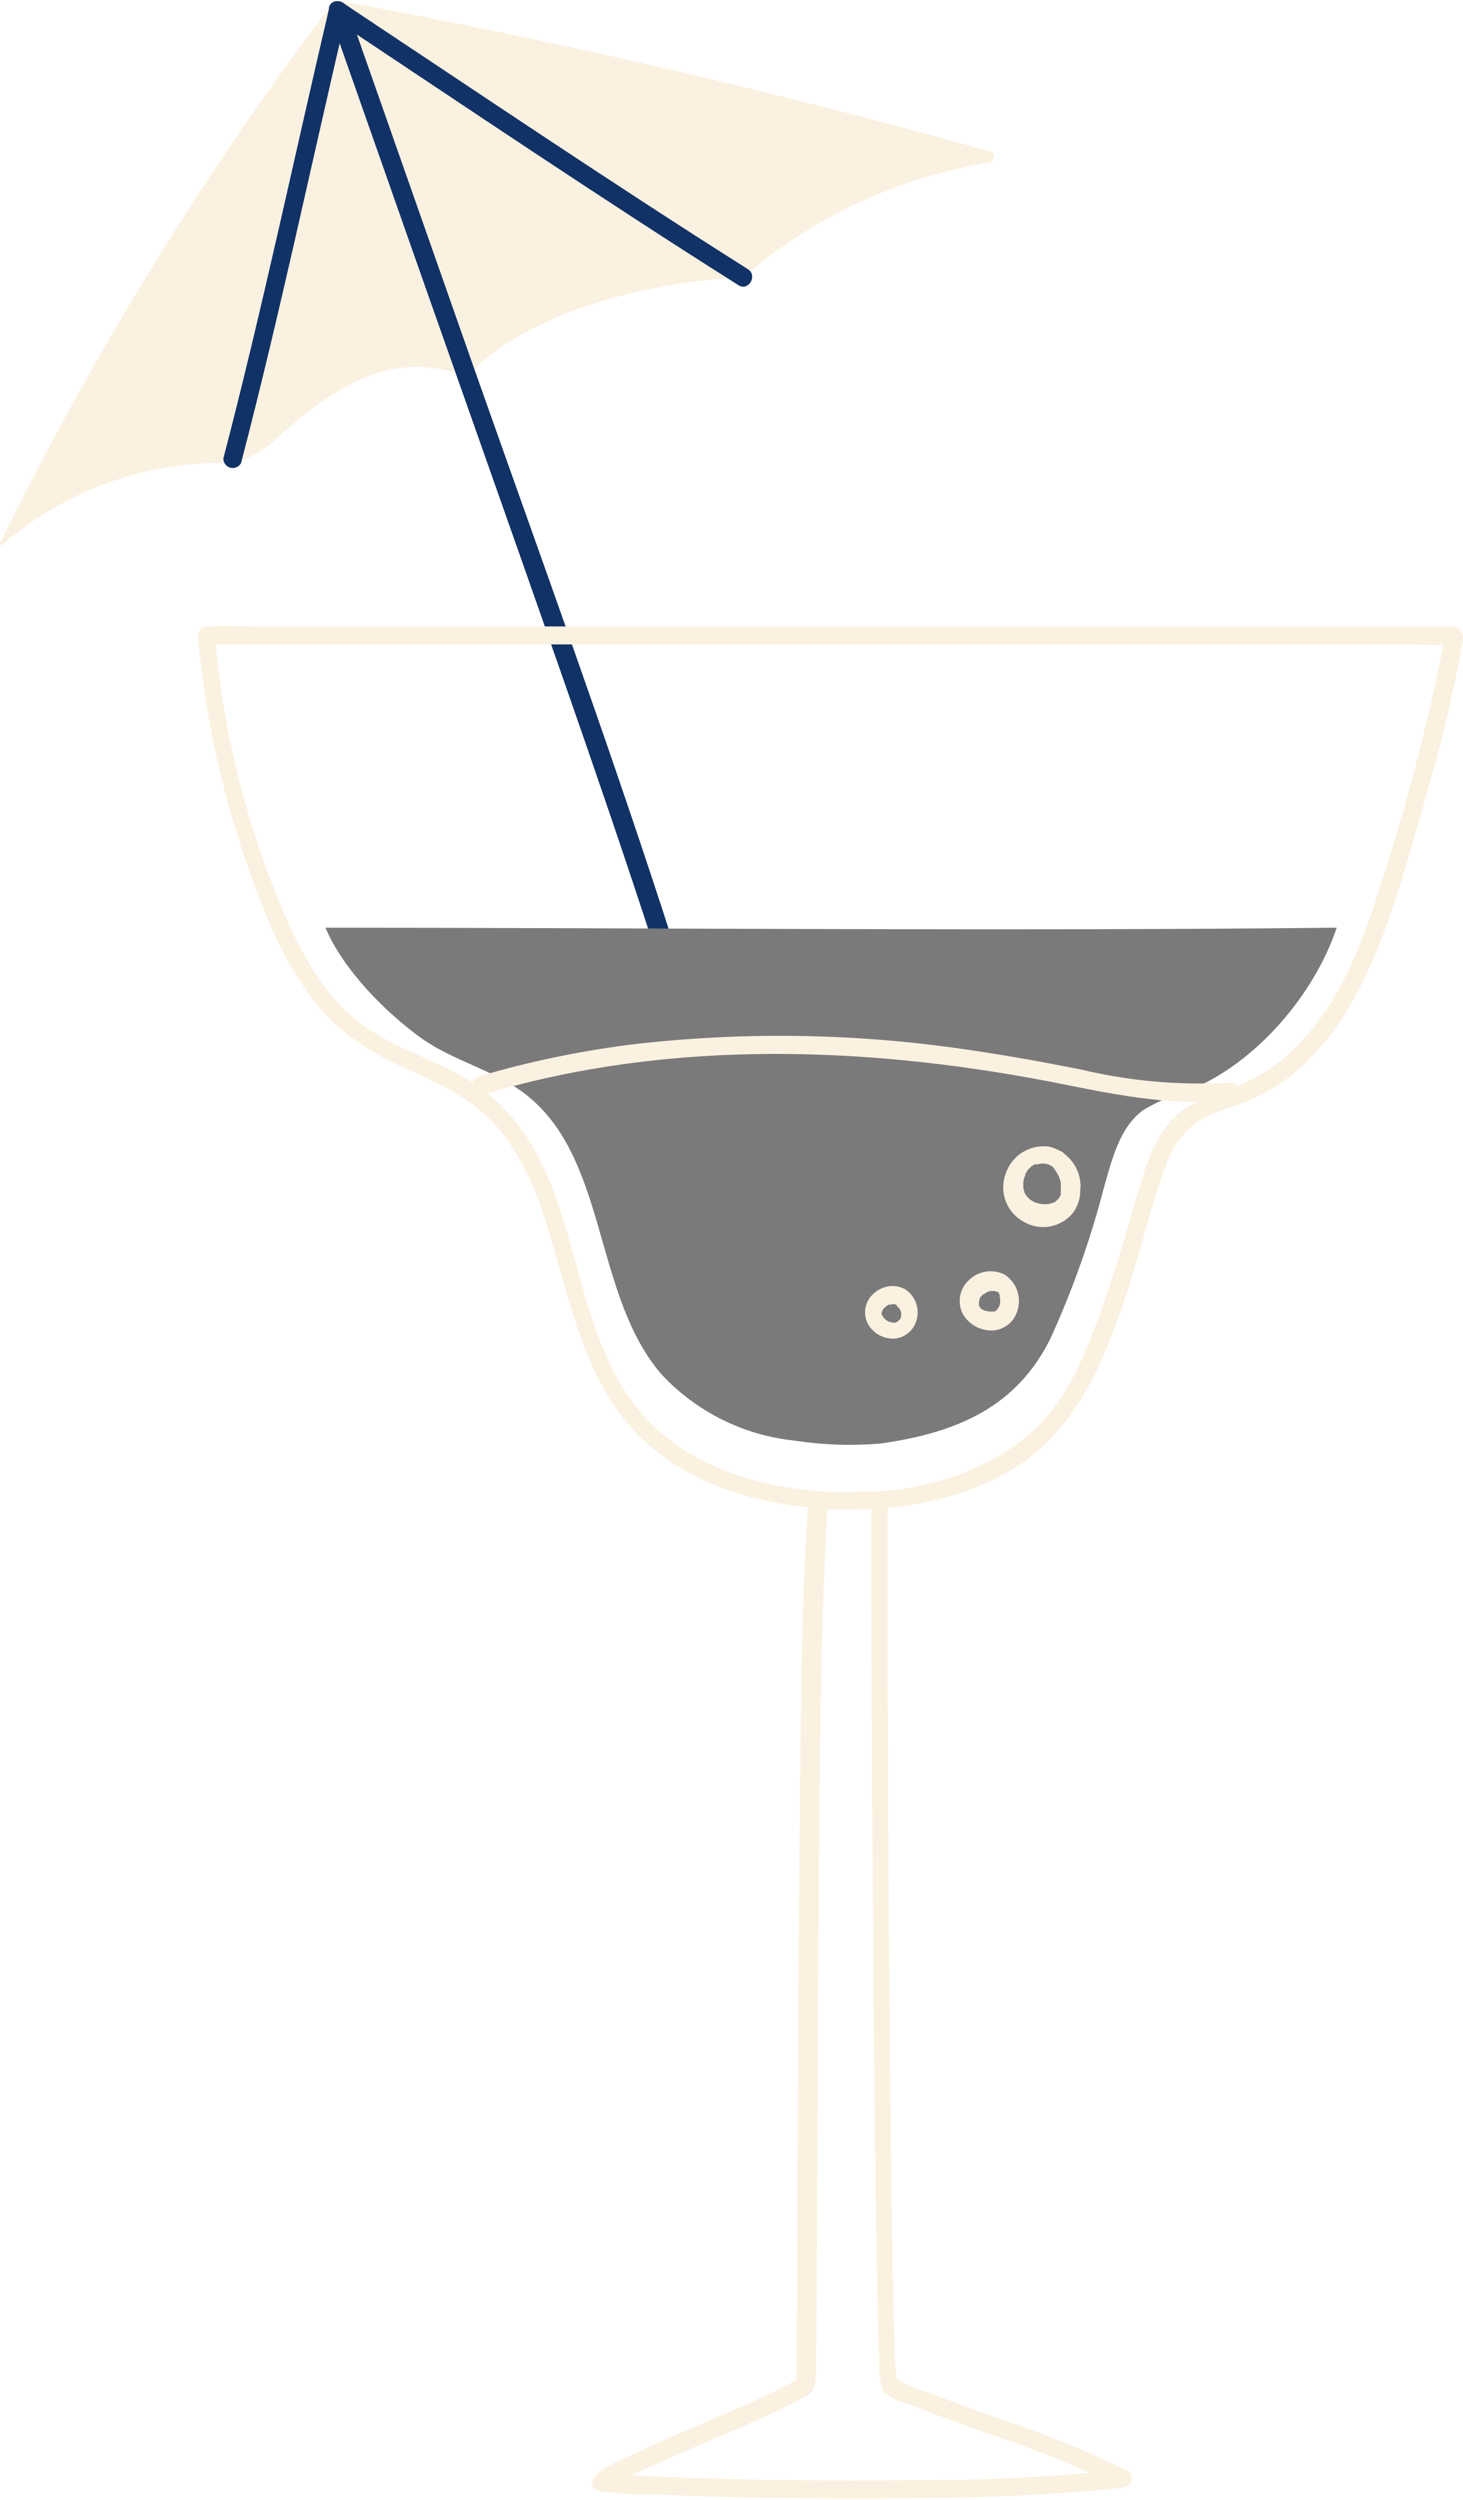 <svg width="103" height="176" viewBox="0 0 103 176" fill="none" xmlns="http://www.w3.org/2000/svg">
<g clip-path="url(#clip0_183_4341)">
<path d="M23.578 0C14.512 11.952 6.619 24.751 0.008 38.218C6.95167e-05 38.229 -0.006 38.241 -0.01 38.254C-0.013 38.267 -0.015 38.281 -0.013 38.294C-0.01 38.321 0.004 38.346 0.025 38.363C0.047 38.38 0.074 38.387 0.101 38.384C0.128 38.381 0.153 38.367 0.17 38.346C4.268 34.799 9.46 32.769 14.876 32.596C15.653 32.621 16.43 32.538 17.185 32.35C18.217 31.914 19.148 31.269 19.919 30.456C24.062 26.812 27.994 24.647 32.825 26.515C37.35 21.776 45.841 19.857 52.319 19.517C57.213 15.306 63.17 12.521 69.538 11.466C69.651 11.466 69.759 11.421 69.838 11.341C69.918 11.261 69.963 11.153 69.963 11.041C69.963 10.928 69.918 10.82 69.838 10.741C69.759 10.661 69.651 10.616 69.538 10.616C54.402 6.381 39.082 2.842 23.578 0Z" fill="#FAF1E1"/>
<path d="M23.171 0.586C20.692 11.152 18.467 21.768 15.725 32.274C15.722 32.423 15.769 32.569 15.859 32.688C15.949 32.807 16.077 32.892 16.221 32.929C16.366 32.967 16.518 32.954 16.655 32.894C16.791 32.833 16.903 32.728 16.973 32.596C19.707 22.099 21.931 11.474 24.411 0.909C24.598 0.06 23.332 -0.263 23.146 0.561L23.171 0.586Z" fill="#113266"/>
<path d="M23.469 1.325C32.944 7.627 42.369 14.005 51.989 20.077C52.702 20.536 53.364 19.398 52.651 18.948C43.031 12.867 33.607 6.489 24.131 0.195C23.427 -0.272 22.764 0.866 23.469 1.325Z" fill="#113266"/>
<path d="M23.172 0.935C27.598 13.549 32.042 26.176 36.502 38.813C40.824 51.128 45.18 63.443 48.958 75.927C51.098 83.011 53.05 90.162 54.698 97.372C54.884 98.222 56.15 97.848 55.963 97.024C50.121 71.46 40.68 46.822 32.036 22.116C29.517 14.942 26.998 7.766 24.479 0.586C24.199 -0.204 22.926 0.136 23.214 0.935H23.172Z" fill="#113266"/>
<path d="M22.916 65.311C24.122 68.232 27.161 71.307 29.709 73.124C31.942 74.695 34.735 75.324 36.909 76.971C42.852 81.473 41.706 91.138 46.588 96.777C49.04 99.4 52.356 101.05 55.928 101.423C57.939 101.733 59.98 101.802 62.007 101.627C67.348 100.871 71.559 99.079 73.953 94.238C75.526 90.788 76.793 87.207 77.74 83.537C78.309 81.558 78.835 79.358 80.5 78.143C81.526 77.538 82.624 77.064 83.769 76.734C88.353 74.882 92.505 70.101 94.11 65.311C71.406 65.565 45.552 65.319 22.916 65.311Z" fill="#7A7A7A"/>
<path d="M63.094 167.635C63.188 167.796 63.094 167.703 63.094 167.397C63.094 167.091 63.043 166.667 63.026 166.301C62.967 165.036 62.941 163.753 62.907 162.488C62.814 158.352 62.763 154.216 62.712 150.071C62.593 139.563 62.52 129.051 62.491 118.537C62.491 114.239 62.491 109.939 62.491 105.636C62.487 105.468 62.419 105.309 62.3 105.19C62.182 105.072 62.022 105.003 61.855 104.999L57.533 105.058C57.366 105.063 57.208 105.132 57.09 105.25C56.973 105.369 56.907 105.529 56.905 105.695C56.387 113.169 56.387 120.694 56.31 128.185C56.208 137.255 56.174 146.317 56.14 155.362C56.14 158.488 56.14 161.613 56.081 164.705C56.081 165.554 56.081 166.403 56.081 167.202C56.081 167.312 55.988 167.686 56.081 167.779C56.081 167.728 56.259 167.609 56.217 167.473C56.174 167.337 56.387 167.473 56.217 167.473C56.157 167.473 56.03 167.575 55.979 167.609C53.041 169.197 49.857 170.403 46.801 171.771C45.425 172.391 44.016 172.994 42.683 173.707C41.995 174.072 40.985 175.083 42.36 175.406C43.617 175.587 44.886 175.658 46.155 175.618C47.59 175.686 49.025 175.737 50.469 175.78C53.542 175.873 56.616 175.907 59.681 175.915C65.191 175.915 70.719 175.847 76.212 175.414C77.155 175.338 78.106 175.253 79.048 175.134C79.617 175.058 79.982 174.285 79.371 173.945C76.409 172.501 73.351 171.264 70.218 170.242C68.622 169.656 67.025 169.079 65.429 168.467C64.612 168.242 63.834 167.895 63.12 167.439C62.619 166.802 61.727 167.703 62.228 168.34C62.729 168.977 63.791 169.189 64.427 169.427C65.998 170.055 67.594 170.624 69.182 171.21C72.453 172.262 75.645 173.545 78.734 175.049L79.048 173.86C74.254 174.376 69.436 174.626 64.614 174.607C58.611 174.692 52.6 174.607 46.605 174.37L44.771 174.285C44.112 174.182 43.444 174.142 42.776 174.166C42.352 174.225 42.233 173.852 42.632 174.582L42.878 175.032L42.81 175.126C42.87 175.126 42.725 175.126 42.853 175.126C43.041 175.047 43.217 174.944 43.379 174.82C44.712 174.123 46.096 173.529 47.463 172.909C50.494 171.55 53.687 170.361 56.599 168.764C56.831 168.681 57.032 168.529 57.176 168.329C57.319 168.129 57.4 167.89 57.406 167.643C57.456 167.006 57.448 166.361 57.456 165.732C57.499 162.981 57.499 160.229 57.516 157.477C57.558 148.721 57.584 139.956 57.66 131.2C57.737 123.293 57.771 115.377 58.178 107.479C58.178 106.876 58.246 106.264 58.288 105.661L57.652 106.29L61.974 106.239L61.337 105.602C61.337 114.571 61.373 123.539 61.447 132.508C61.507 142.215 61.566 151.931 61.778 161.639C61.778 163.15 61.838 164.671 61.906 166.182C61.851 166.876 61.932 167.574 62.143 168.238C62.389 169.028 63.485 168.382 63.094 167.635Z" fill="#FAF1E1"/>
<path d="M101.76 44.69C100.617 50.561 99.123 56.358 97.285 62.05C95.901 66.593 94.041 71.46 90.28 74.585C89.293 75.406 88.177 76.057 86.977 76.513C85.718 76.877 84.511 77.402 83.386 78.076C81.433 79.469 80.72 81.855 80.091 84.021C79.242 86.96 78.393 89.907 77.341 92.777C76.415 95.24 75.388 97.814 73.621 99.818C70.556 103.3 65.487 104.914 60.945 105.05C55.57 105.211 49.559 104.081 45.662 100.047C39.472 93.584 41.459 82.458 34.089 76.793C31.635 74.908 28.545 74.178 25.98 72.471C23.416 70.763 21.735 68.097 20.47 65.362C17.53 58.842 15.724 51.868 15.13 44.741L14.493 45.37H23.204H44.227H69.563H91.554H98.771C99.9 45.37 101.072 45.463 102.167 45.37H102.311C102.467 45.352 102.61 45.277 102.714 45.16C102.817 45.044 102.875 44.893 102.875 44.737C102.875 44.581 102.817 44.43 102.714 44.313C102.61 44.196 102.467 44.122 102.311 44.104H93.668H72.645H47.309H25.318H18.101C16.972 44.104 15.8 44.011 14.705 44.104H14.552C14.385 44.106 14.225 44.174 14.107 44.294C13.99 44.413 13.924 44.574 13.924 44.741C14.502 51.236 16.021 57.613 18.432 63.672C19.365 66.215 20.676 68.603 22.321 70.755C24.155 73.006 26.507 74.305 29.114 75.477C31.72 76.649 33.928 77.813 35.584 80.046C36.838 81.864 37.793 83.871 38.411 85.991C39.837 90.365 40.635 95.13 43.267 99.003C46.35 103.538 51.529 105.568 56.81 106.12C61.633 106.621 66.804 106.026 71.066 103.572C75.736 100.863 77.722 95.869 79.353 90.968C80.312 88.098 80.966 85.108 82.01 82.272C82.371 81.105 83.04 80.058 83.946 79.24C85.135 78.288 86.723 78.016 88.098 77.413C93.26 75.146 96.011 69.77 97.777 64.674C98.873 61.557 99.747 58.338 100.647 55.162C101.61 51.807 102.403 48.405 103.025 44.97C103.127 44.231 101.878 43.892 101.76 44.69Z" fill="#FAF1E1"/>
<path d="M34.03 77.056C47.369 73.048 61.718 73.659 75.244 76.411C78.988 77.167 82.716 77.846 86.553 77.498C87.36 77.422 87.403 76.156 86.553 76.224C83.058 76.425 79.551 76.116 76.144 75.307C72.748 74.627 69.402 74.041 65.955 73.608C59.002 72.744 51.972 72.698 45.009 73.472C41.165 73.919 37.367 74.698 33.657 75.799C33.507 75.855 33.384 75.965 33.312 76.107C33.239 76.249 33.223 76.413 33.265 76.567C33.308 76.721 33.407 76.853 33.542 76.937C33.678 77.021 33.84 77.052 33.996 77.022L34.03 77.056Z" fill="#FAF1E1"/>
<path d="M73.903 81.906C74.111 82.115 74.288 82.352 74.43 82.611L74.523 82.781C74.534 82.814 74.548 82.845 74.565 82.874C74.617 82.998 74.656 83.126 74.684 83.257C74.688 83.313 74.688 83.37 74.684 83.427C74.693 83.545 74.693 83.664 74.684 83.783C74.684 83.902 74.684 83.673 74.684 83.834C74.688 83.882 74.688 83.93 74.684 83.978C74.687 84.024 74.687 84.069 74.684 84.114C74.642 84.233 74.684 84.114 74.684 84.114C74.641 84.202 74.593 84.287 74.54 84.369C74.472 84.471 74.608 84.301 74.54 84.369L74.413 84.497L74.311 84.59C74.226 84.666 74.404 84.539 74.311 84.59L74.175 84.675C74.132 84.675 73.997 84.76 74.115 84.675C74.011 84.718 73.903 84.752 73.793 84.777H73.402C73.343 84.777 73.224 84.777 73.343 84.777L72.986 84.692L72.842 84.641C72.732 84.587 72.627 84.524 72.528 84.454L72.468 84.403C72.434 84.364 72.397 84.327 72.358 84.293L72.239 84.157L72.146 83.996C72.104 83.879 72.07 83.76 72.044 83.639C72.044 83.52 72.044 83.724 72.044 83.639C72.044 83.554 72.044 83.52 72.044 83.452C72.04 83.401 72.04 83.35 72.044 83.299V83.214C72.044 83.265 72.044 83.308 72.044 83.214C72.06 83.107 72.086 83.002 72.12 82.9C72.139 82.839 72.162 82.779 72.188 82.722C72.137 82.84 72.188 82.722 72.188 82.662C72.241 82.559 72.3 82.46 72.366 82.365C72.315 82.407 72.434 82.263 72.366 82.365L72.511 82.212L72.63 82.102L72.698 82.059L72.833 81.974H72.901H72.969H73.071L73.232 81.923C73.3 81.923 73.368 81.923 73.232 81.923H73.581C73.513 81.923 73.725 81.923 73.581 81.923L73.92 82.017C73.988 82.017 73.878 82.017 73.869 82.017L73.98 82.068L74.124 82.153C74.124 82.153 74.285 82.288 74.183 82.153L74.311 82.263C74.352 82.315 74.397 82.363 74.447 82.407C74.471 82.432 74.491 82.461 74.506 82.492C74.579 82.601 74.644 82.714 74.701 82.832C74.713 82.878 74.727 82.923 74.744 82.968L74.803 83.155C74.803 83.24 74.803 83.316 74.803 83.392C74.803 83.282 74.803 83.503 74.803 83.537C74.809 83.704 74.879 83.862 74.997 83.98C75.115 84.098 75.273 84.168 75.44 84.174C75.608 84.172 75.769 84.104 75.888 83.985C76.007 83.866 76.075 83.705 76.077 83.537C76.077 82.887 75.859 82.256 75.457 81.746C75.055 81.236 74.492 80.877 73.861 80.726C73.201 80.635 72.531 80.78 71.968 81.136C71.406 81.492 70.987 82.036 70.787 82.671C70.565 83.293 70.574 83.974 70.813 84.59C71.051 85.206 71.503 85.715 72.086 86.025C72.65 86.352 73.312 86.465 73.952 86.341C74.592 86.218 75.166 85.868 75.567 85.354C75.952 84.809 76.119 84.139 76.034 83.477C75.901 82.599 75.49 81.787 74.863 81.159C74.742 81.046 74.582 80.985 74.417 80.988C74.252 80.991 74.095 81.058 73.978 81.174C73.862 81.291 73.795 81.449 73.792 81.614C73.789 81.779 73.85 81.938 73.963 82.059L73.903 81.906Z" fill="#FAF1E1"/>
<path d="M70.659 89.703C70.253 89.514 69.798 89.455 69.358 89.534C68.917 89.613 68.511 89.826 68.196 90.145C67.872 90.446 67.658 90.847 67.589 91.285C67.52 91.722 67.599 92.17 67.814 92.557C68.029 92.908 68.334 93.195 68.696 93.391C69.058 93.586 69.466 93.682 69.877 93.669C70.337 93.644 70.773 93.458 71.109 93.143C71.387 92.865 71.581 92.515 71.669 92.132C71.783 91.682 71.752 91.208 71.582 90.777C71.411 90.345 71.109 89.978 70.718 89.729C70.573 89.655 70.406 89.639 70.251 89.684C70.095 89.73 69.962 89.833 69.88 89.973C69.798 90.112 69.772 90.278 69.808 90.437C69.843 90.595 69.938 90.734 70.073 90.824L70.149 90.875H70.2L70.132 90.816C70.183 90.867 70.234 90.909 70.276 90.96L70.37 91.138C70.421 91.291 70.37 91.206 70.37 91.24C70.389 91.304 70.403 91.37 70.412 91.436C70.412 91.546 70.412 91.283 70.412 91.385V91.478C70.42 91.546 70.42 91.614 70.412 91.682C70.412 91.682 70.412 91.742 70.412 91.775C70.412 91.563 70.412 91.682 70.412 91.733C70.403 91.803 70.386 91.871 70.361 91.937C70.31 92.064 70.361 91.937 70.361 91.937C70.334 92 70.3 92.059 70.259 92.115C70.192 92.217 70.344 92.022 70.259 92.115C70.235 92.134 70.215 92.157 70.2 92.183L70.132 92.243C70.081 92.293 70.268 92.149 70.183 92.243L70.022 92.336C69.928 92.387 70.166 92.285 70.022 92.336H69.92H69.826C69.733 92.336 69.988 92.336 69.826 92.336H69.614L69.41 92.285C69.257 92.2 69.351 92.285 69.41 92.285H69.326L69.139 92.175L69.062 92.124C69.062 92.124 69.173 92.217 69.13 92.175C69.071 92.132 69.019 92.081 68.977 92.022C68.926 91.971 69.062 92.141 69.02 92.081L68.969 92.005C68.95 91.979 68.935 91.951 68.926 91.92V91.835C68.922 91.798 68.922 91.761 68.926 91.725C68.926 91.725 68.926 91.886 68.926 91.818V91.589C68.926 91.521 68.926 91.699 68.926 91.682C68.926 91.665 68.926 91.512 68.977 91.47V91.427C68.977 91.368 68.977 91.512 68.977 91.504V91.419C68.977 91.351 69.062 91.3 69.096 91.232C69.13 91.164 69.003 91.342 69.045 91.3L69.105 91.24L69.181 91.155L69.266 91.079L69.215 91.121H69.266C69.33 91.073 69.398 91.03 69.47 90.994C69.546 90.952 69.47 90.994 69.41 90.994L69.529 90.952L69.75 90.892C69.597 90.943 69.614 90.892 69.674 90.892H69.843C69.843 90.892 70.022 90.892 69.903 90.892H70.022C69.869 90.824 70.09 90.892 70.022 90.892C70.165 90.957 70.328 90.966 70.478 90.918C70.628 90.87 70.755 90.768 70.835 90.632C70.914 90.496 70.94 90.335 70.907 90.18C70.875 90.026 70.786 89.889 70.659 89.797V89.703Z" fill="#FAF1E1"/>
<path d="M63.212 92.046H63.264C63.314 92.046 63.153 91.945 63.196 91.995C63.223 92.019 63.249 92.044 63.272 92.072C63.272 92.072 63.272 92.072 63.314 92.114C63.357 92.157 63.221 91.978 63.272 92.055L63.331 92.148C63.347 92.183 63.364 92.217 63.382 92.25C63.382 92.25 63.323 92.097 63.382 92.174V92.233C63.407 92.308 63.425 92.385 63.433 92.463V92.293C63.459 92.43 63.459 92.571 63.433 92.709V92.539C63.438 92.596 63.438 92.652 63.433 92.709C63.433 92.777 63.323 92.964 63.433 92.751C63.414 92.798 63.391 92.844 63.365 92.887L63.314 92.972C63.255 93.049 63.425 92.845 63.314 92.921L63.204 93.032L63.136 93.074L63.06 93.117C63.009 93.117 63.23 93.049 63.06 93.117H62.881H63.051C62.939 93.133 62.824 93.133 62.712 93.117H62.881L62.678 93.066H62.601C62.499 93.066 62.771 93.142 62.601 93.066L62.44 92.972L62.355 92.913C62.431 92.972 62.525 93.023 62.355 92.913L62.219 92.777C62.151 92.692 62.312 92.913 62.219 92.777C62.202 92.746 62.182 92.718 62.16 92.692C62.153 92.658 62.138 92.626 62.117 92.598C62.117 92.598 62.185 92.768 62.117 92.649C62.092 92.584 62.075 92.515 62.066 92.445V92.615C62.054 92.525 62.054 92.434 62.066 92.344V92.513C62.071 92.447 62.086 92.381 62.109 92.318C62.109 92.259 62.185 92.182 62.109 92.318C62.124 92.288 62.139 92.257 62.151 92.225C62.168 92.204 62.183 92.181 62.194 92.157C62.194 92.106 62.321 92.029 62.194 92.157C62.236 92.114 62.279 92.063 62.33 92.021L62.397 91.953L62.559 91.859C62.44 91.859 62.703 91.792 62.559 91.859H62.635L62.847 91.817H62.686C62.794 91.809 62.901 91.809 63.009 91.817H62.839H62.983H63.043C63.145 91.817 62.898 91.749 63 91.817C63.073 91.858 63.153 91.885 63.236 91.895C63.319 91.905 63.404 91.899 63.484 91.876C63.605 91.845 63.714 91.778 63.797 91.685C63.88 91.591 63.933 91.475 63.95 91.35C63.966 91.226 63.945 91.1 63.889 90.988C63.834 90.876 63.746 90.783 63.637 90.722C63.26 90.537 62.831 90.489 62.423 90.586C62.065 90.67 61.737 90.849 61.472 91.104C61.184 91.367 60.993 91.719 60.928 92.104C60.864 92.489 60.93 92.884 61.115 93.227C61.296 93.541 61.558 93.801 61.873 93.98C62.188 94.159 62.545 94.251 62.907 94.246C63.282 94.229 63.642 94.092 63.934 93.855C64.226 93.618 64.435 93.294 64.529 92.93C64.64 92.538 64.627 92.121 64.49 91.737C64.353 91.353 64.099 91.022 63.764 90.789C63.692 90.737 63.61 90.7 63.523 90.682C63.436 90.663 63.346 90.663 63.259 90.681C63.171 90.7 63.089 90.736 63.017 90.788C62.945 90.841 62.884 90.907 62.839 90.984C62.795 91.061 62.767 91.147 62.757 91.236C62.747 91.324 62.756 91.414 62.783 91.499C62.811 91.584 62.855 91.662 62.915 91.728C62.974 91.795 63.046 91.848 63.128 91.885L63.212 92.046Z" fill="#FAF1E1"/>
</g>
<defs>
<clipPath id="clip0_183_4341">
<rect width="103" height="176" fill="white"/>
</clipPath>
</defs>
</svg>
